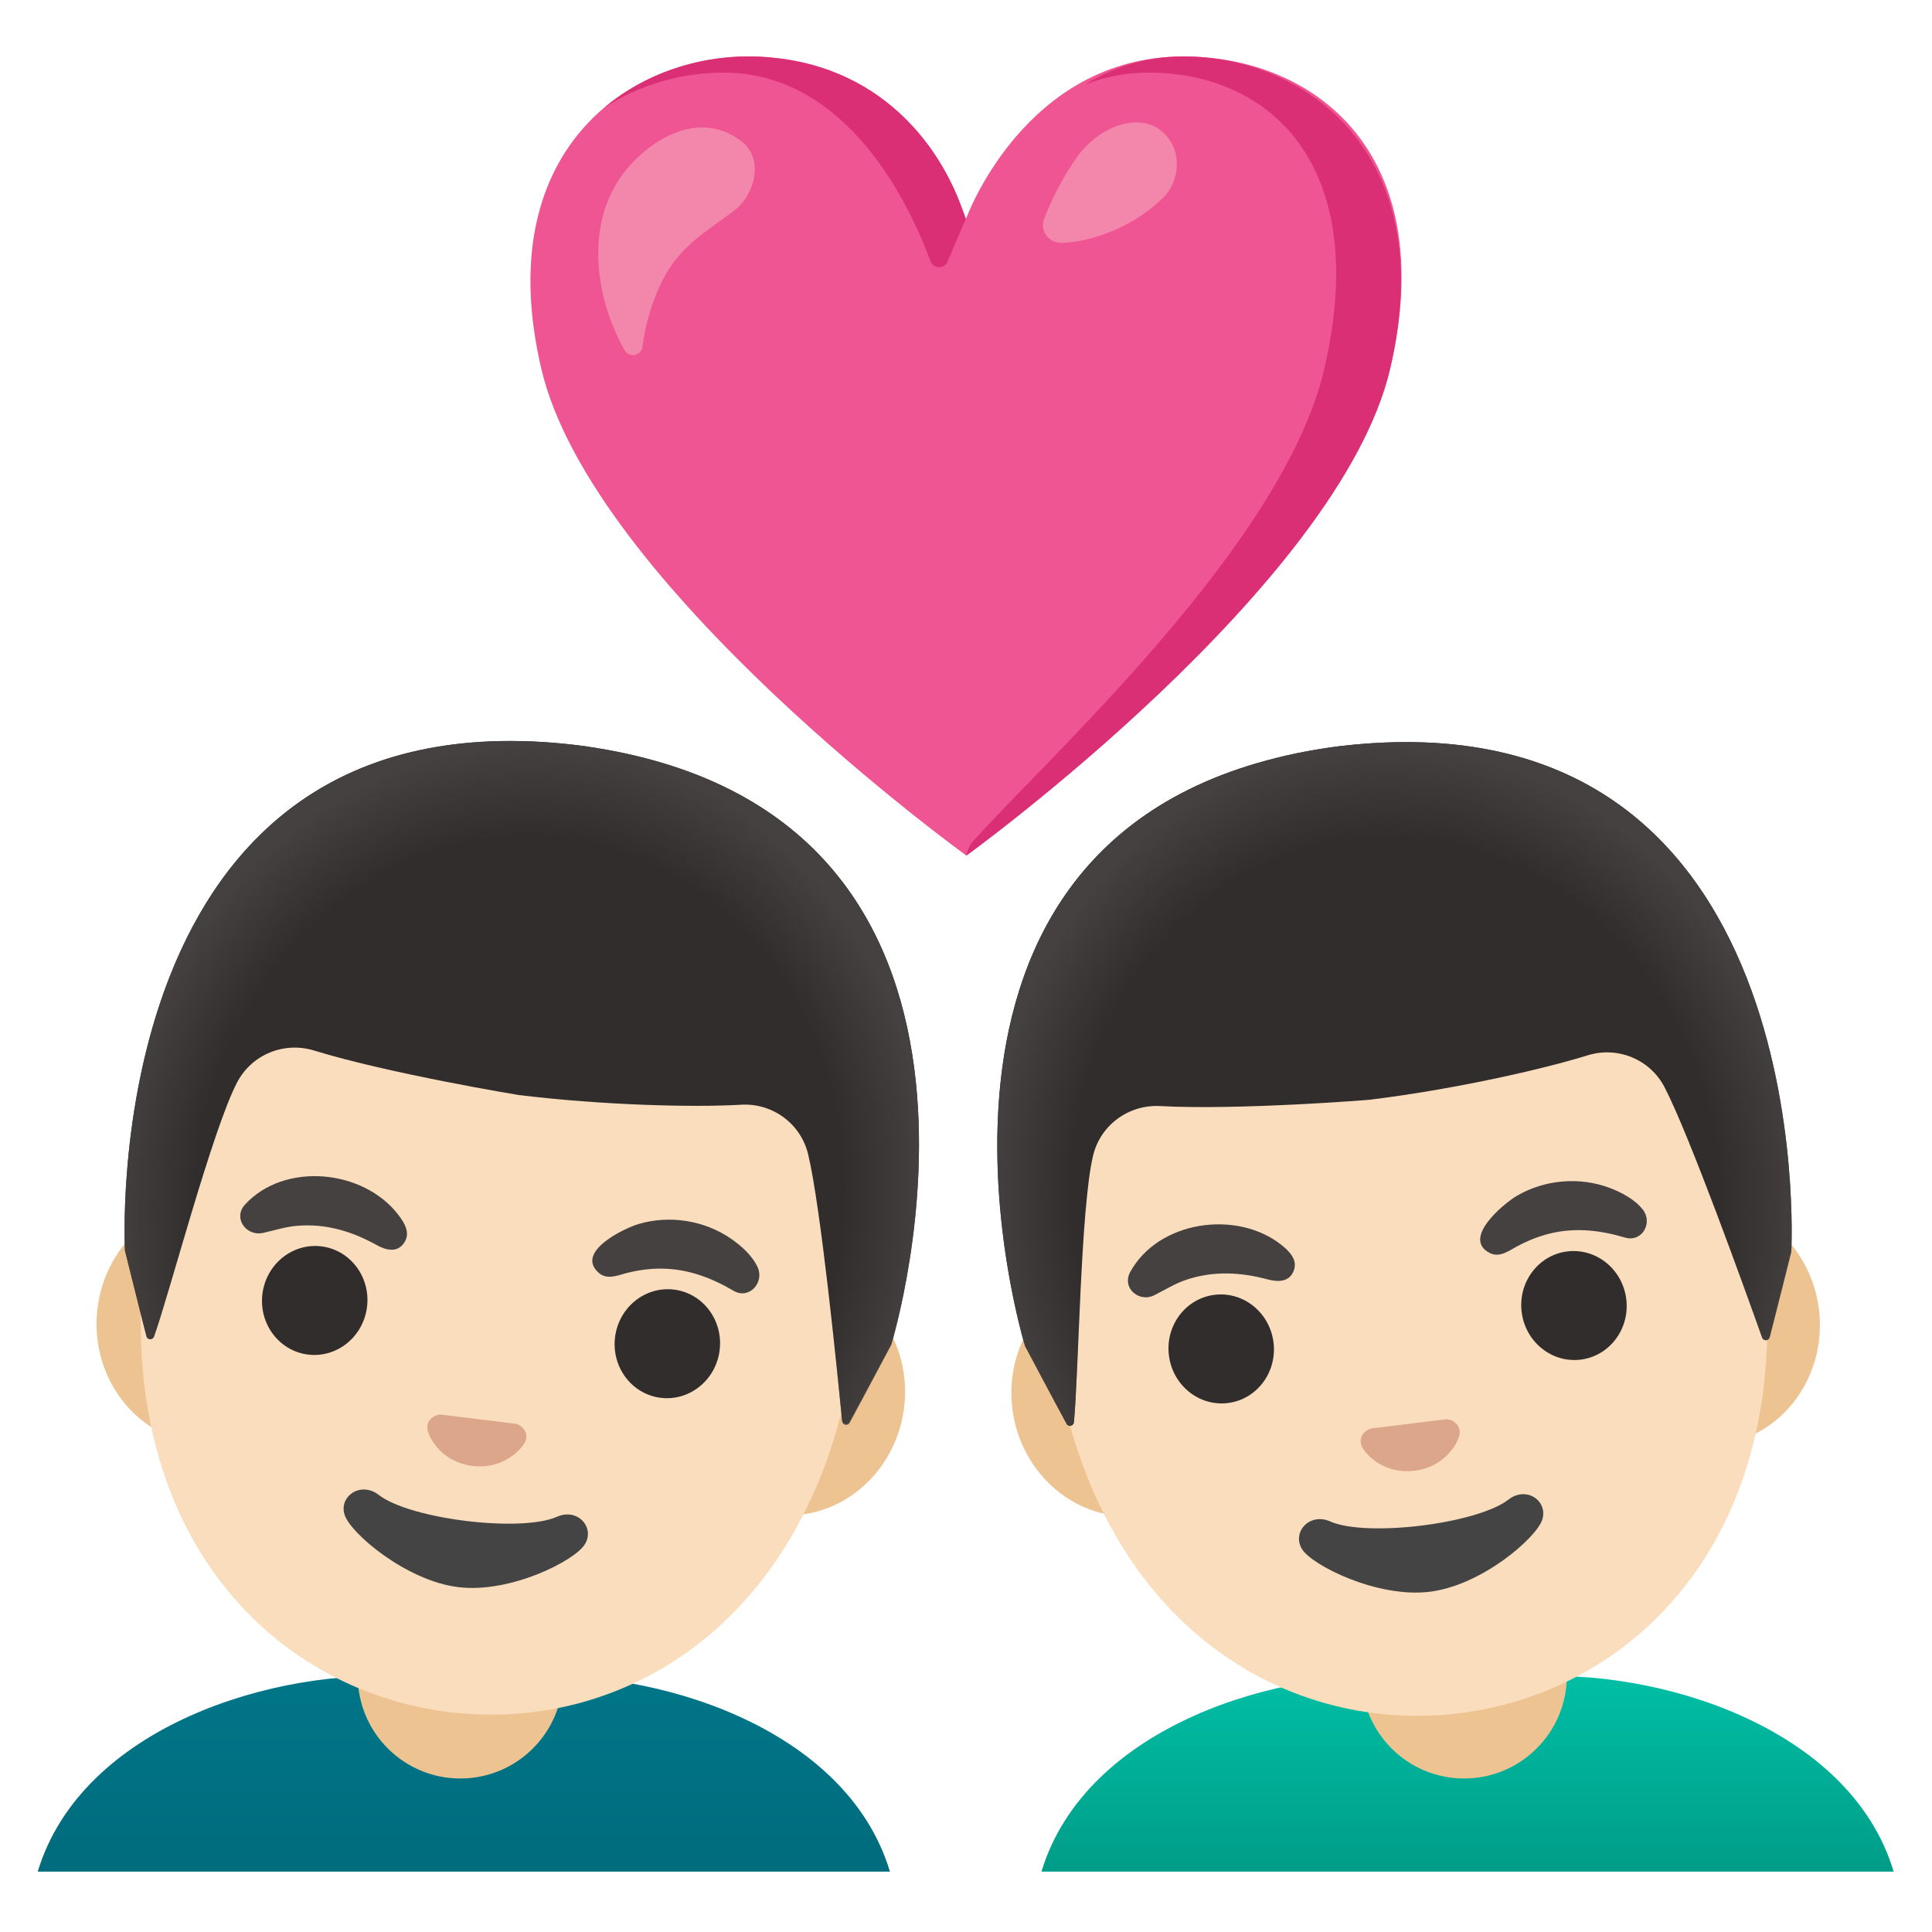 <svg enable-background="new 0 0 128 128" viewBox="0 0 128 128" xmlns="http://www.w3.org/2000/svg" xmlns:xlink="http://www.w3.org/1999/xlink"><linearGradient id="a" gradientUnits="userSpaceOnUse" x1="97.236" x2="97.236" y1="123.518" y2="110.865"><stop offset="0" stop-color="#009e89"/><stop offset="1" stop-color="#00bfa5"/></linearGradient><linearGradient id="b"><stop offset=".794" stop-color="#454140" stop-opacity="0"/><stop offset="1" stop-color="#454140"/></linearGradient><radialGradient id="c" cx="117.789" cy="8.938" gradientTransform="matrix(.993 -.122 .138 1.12 -25.63 84.027)" gradientUnits="userSpaceOnUse" r="26.951" xlink:href="#b"/><linearGradient id="d" gradientUnits="userSpaceOnUse" x1="30.737" x2="30.737" y1="123.518" y2="110.865"><stop offset="0" stop-color="#006c7d"/><stop offset="1" stop-color="#007689"/></linearGradient><radialGradient id="e" cx="20.483" cy="143.909" gradientTransform="matrix(.993 .122 -.138 1.12 33.905 -84.039)" gradientUnits="userSpaceOnUse" r="26.951" xlink:href="#b"/><path d="m101 111.11h-3.76-3.76c-8.7-.66-21.57 3.25-24.48 12.89h28.23 28.23c-2.89-9.64-15.77-13.55-24.46-12.89z" fill="url(#a)"/><path d="m97 117.83c-3.76 0-6.8-3.05-6.8-6.8v-4.54h13.61v4.54c-.01 3.76-3.06 6.8-6.81 6.8z" fill="#edc391"/><path d="m112 79.66-5.18.64-28.03 3.44-5.18.64c-4.14.51-7.08 4.53-6.54 8.94s4.37 7.6 8.51 7.09l5.18-.64 28.03-3.44 5.18-.64c4.14-.51 7.08-4.53 6.54-8.94-.54-4.4-4.37-7.59-8.51-7.09z" fill="#edc391"/><path d="m89.33 53.67c-12.22 1.5-21.94 15.96-19.63 34.77 2.3 18.71 15.09 26.52 26.97 25.07 11.88-1.46 22.4-12.14 20.11-30.85-2.31-18.81-15.23-30.49-27.45-28.99z" fill="#f9ddbd"/><path d="m74.86 84.31c1.85-3.44 7.08-4.19 10.05-1.82.51.41 1.07.96.81 1.68-.29.8-1.08.77-1.75.59-1.79-.48-3.59-.57-5.38.03-.77.26-1.41.67-2.13 1.03-.97.48-2.13-.45-1.6-1.51z" fill="#454140"/><path d="m107.69 82c-1.65-.49-3.28-.69-4.99-.28-.77.19-1.52.49-2.22.87-.55.3-1.14.75-1.79.42-1.86-.97.95-3.28 1.8-3.78 1.84-1.08 4.16-1.28 6.15-.53.79.3 1.67.76 2.2 1.44.67.84-.01 2.16-1.15 1.86z" fill="#454140"/><ellipse cx="80.86" cy="89.34" fill="#312d2d" rx="3.49" ry="3.61" transform="matrix(.993 -.122 .122 .993 -10.285 10.52)"/><ellipse cx="104.22" cy="86.47" fill="#312d2d" rx="3.49" ry="3.61" transform="matrix(.993 -.122 .122 .993 -9.761 13.345)"/><path d="m96.04 94.06c-.08-.02-.16-.03-.23-.03l-4.97.61c-.07.02-.15.05-.22.09-.43.24-.62.73-.34 1.21.27.47 1.43 1.74 3.43 1.5 1.99-.24 2.81-1.76 2.96-2.28.15-.53-.15-.97-.63-1.1z" fill="#dba689"/><path d="m99.94 99.35c-2.07 1.61-9.41 2.51-11.81 1.45-1.38-.61-2.55.72-1.87 1.83.66 1.08 4.99 3.25 8.45 2.83s7.08-3.57 7.47-4.78c.39-1.24-1.05-2.25-2.24-1.33z" fill="#444"/><path d="m88.81 49.43h-.01-.01c-31.89 4.1-20.88 39.74-20.88 39.74s1.89 3.58 2.75 5.16c.12.23.47.16.49-.1.31-3.13.44-14.24 1.27-17.67.49-2.03 2.36-3.39 4.44-3.28 5.19.28 13.86-.41 13.88-.42 5.5-.67 11.38-1.99 14.44-2.94 1.99-.62 4.14.26 5.1 2.11 1.63 3.12 5.39 13.57 6.46 16.57.09.25.44.23.5-.03l1.43-5.64c.01 0 2.07-37.24-29.86-33.5z" fill="#312d2d"/><path d="m118.68 82.93s2.06-37.25-29.87-33.5h-.01-.01c-.5.06-.98.13-1.46.21-.95.16-1.85.34-2.72.56-.01 0-.02 0-.03.01-.06.02-.12.03-.18.05-26.45 6.68-16.49 38.91-16.49 38.91l2.75 5.13c.12.23.46.16.49-.1.31-3.16.44-14.22 1.27-17.65.49-2.03 2.36-3.4 4.44-3.28 3.2.18 8.26.27 13.76-.4.02 0 1.03-.01 1.05-.01s.04 0 .06-.01c5.5-.67 10.39-1.99 13.45-2.94 1.99-.62 4.14.26 5.1 2.11 1.64 3.14 5.42 13.66 6.47 16.61.09.24.43.23.5-.02.45-1.73 1.43-5.68 1.43-5.68z" fill="url(#c)"/><path d="m34.5 111.11h-3.76-3.76c-8.7-.66-21.57 3.25-24.48 12.89h28.23 28.23c-2.89-9.64-15.77-13.55-24.46-12.89z" fill="url(#d)"/><path d="m30.5 117.83c-3.76 0-6.8-3.05-6.8-6.8v-4.54h13.6v4.54c0 3.76-3.05 6.8-6.8 6.8z" fill="#edc391"/><path d="m53.36 84.31-5.18-.64-28.03-3.44-5.18-.64c-4.14-.51-7.97 2.68-8.51 7.09s2.4 8.43 6.54 8.94l5.18.64 28.03 3.44 5.18.64c4.14.51 7.97-2.68 8.51-7.09s-2.4-8.44-6.54-8.94z" fill="#edc391"/><path d="m37.09 53.6c-12.22-1.5-25.14 10.18-27.45 28.98-2.3 18.71 8.23 29.39 20.11 30.85s24.68-6.36 26.97-25.07c2.31-18.8-7.41-33.26-19.63-34.76z" fill="#f9ddbd"/><path d="m16.21 79.83c2.62-2.89 7.89-2.36 10.19.67.4.52.81 1.19.38 1.83-.47.71-1.23.49-1.84.15-1.62-.9-3.34-1.42-5.22-1.27-.81.06-1.53.31-2.32.48-1.07.22-1.97-.96-1.19-1.86z" fill="#454140"/><path d="m48.62 85.53c-1.48-.87-3.02-1.46-4.77-1.48-.8-.01-1.59.1-2.36.3-.61.16-1.28.46-1.83-.03-1.57-1.39 1.71-2.95 2.66-3.23 2.04-.6 4.34-.24 6.1.97.7.48 1.44 1.14 1.79 1.93.42.99-.56 2.11-1.59 1.54z" fill="#454140"/><ellipse cx="20.81" cy="86.16" fill="#312d2d" rx="3.61" ry="3.49" transform="matrix(.122 -.993 .993 .122 -67.245 96.312)"/><ellipse cx="44.16" cy="89.03" fill="#312d2d" rx="3.61" ry="3.49" transform="matrix(.122 -.993 .993 .122 -49.581 122.013)"/><path d="m34.4 94.42c-.07-.04-.14-.07-.22-.09l-4.97-.61c-.08 0-.16.01-.23.03-.47.13-.78.56-.63 1.09.15.52.97 2.04 2.96 2.28s3.15-1.03 3.43-1.5.09-.96-.34-1.2z" fill="#dba689"/><path d="m36.9 100.49c-2.4 1.06-9.73.16-11.81-1.45-1.19-.92-2.65.09-2.26 1.32.38 1.21 4.06 4.36 7.52 4.79s7.74-1.75 8.4-2.84c.68-1.1-.47-2.43-1.85-1.82z" fill="#444"/><path d="m38.17 49.36h-.01-.01c-31.93-3.75-29.87 33.5-29.87 33.5s.97 3.93 1.42 5.67c.06.25.41.27.5.02 1.06-2.96 3.87-13.71 5.51-16.84.97-1.85 3.11-2.72 5.1-2.11 4.96 1.53 13.55 2.95 13.57 2.95 5.5.67 11.53.83 14.72.64 2.08-.12 3.95 1.25 4.44 3.28.83 3.42 1.94 14.47 2.25 17.64.03.26.37.33.49.1l2.76-5.13c.01.01 11.02-35.63-20.87-39.72z" fill="#312d2d"/><path d="m59.05 89.09s11.01-35.64-20.88-39.73h-.01-.01c-.5-.06-.98-.11-1.46-.15-.96-.08-1.88-.12-2.78-.12-.01 0-.02 0-.03 0-.06 0-.12 0-.19 0-27.27.09-25.41 33.77-25.41 33.77l1.43 5.65c.06.25.41.27.5.03 1.07-2.99 3.87-13.7 5.5-16.82.97-1.85 3.11-2.73 5.1-2.11 3.06.95 7.95 2.26 13.45 2.94.02 0 1 .24 1.02.25.02 0 .04.01.06.01 5.5.67 10.56.58 13.76.4 2.08-.12 3.95 1.25 4.44 3.28.83 3.44 1.95 14.57 2.26 17.68.02.26.36.32.49.1.86-1.58 2.76-5.18 2.76-5.18z" fill="url(#e)"/><path d="m78.41 3.74c-10.54 0-14.41 10.76-14.41 10.76s-3.82-10.76-14.43-10.76c-7.97 0-17.07 6.32-13.71 20.68s28.16 32.26 28.16 32.26 24.72-17.9 28.08-32.26-5.08-20.68-13.69-20.68z" fill="#ef5592"/><path d="m47.94 4.81c8.27 0 12.38 8.89 13.71 12.5.19.51.91.53 1.12.03l1.21-2.83c-1.71-5.45-6.4-10.77-14.41-10.77-3.32 0-6.82 1.1-9.55 3.41 2.4-1.59 5.23-2.34 7.92-2.34z" fill="#da2e75"/><path d="m78.41 3.74c-2.55 0-4.7.74-6.51 1.85 1.27-.49 2.68-.78 4.23-.78 7.8 0 14.77 5.91 11.62 19.58-2.7 11.73-18.5 25.96-23.32 31.39-.31.35-.41.91-.41.91s24.72-17.9 28.08-32.26c3.36-14.37-5.72-20.69-13.69-20.69z" fill="#da2e75"/><g fill="#f386ab"><path d="m41.4 11.36c1.8-2.25 5.03-4.11 7.76-1.97 1.48 1.16.83 3.54-.49 4.54-1.93 1.46-3.6 2.34-4.77 4.63-.7 1.38-1.13 2.88-1.34 4.42-.08.61-.88.75-1.18.22-2.04-3.6-2.61-8.55.02-11.84z"/><path d="m70.31 16.09c-.85 0-1.44-.82-1.13-1.61.57-1.45 1.31-2.86 2.2-4.11 1.32-1.85 3.82-2.92 5.41-1.81 1.63 1.15 1.42 3.43.27 4.54-2.45 2.39-5.53 2.99-6.75 2.99z"/></g></svg>